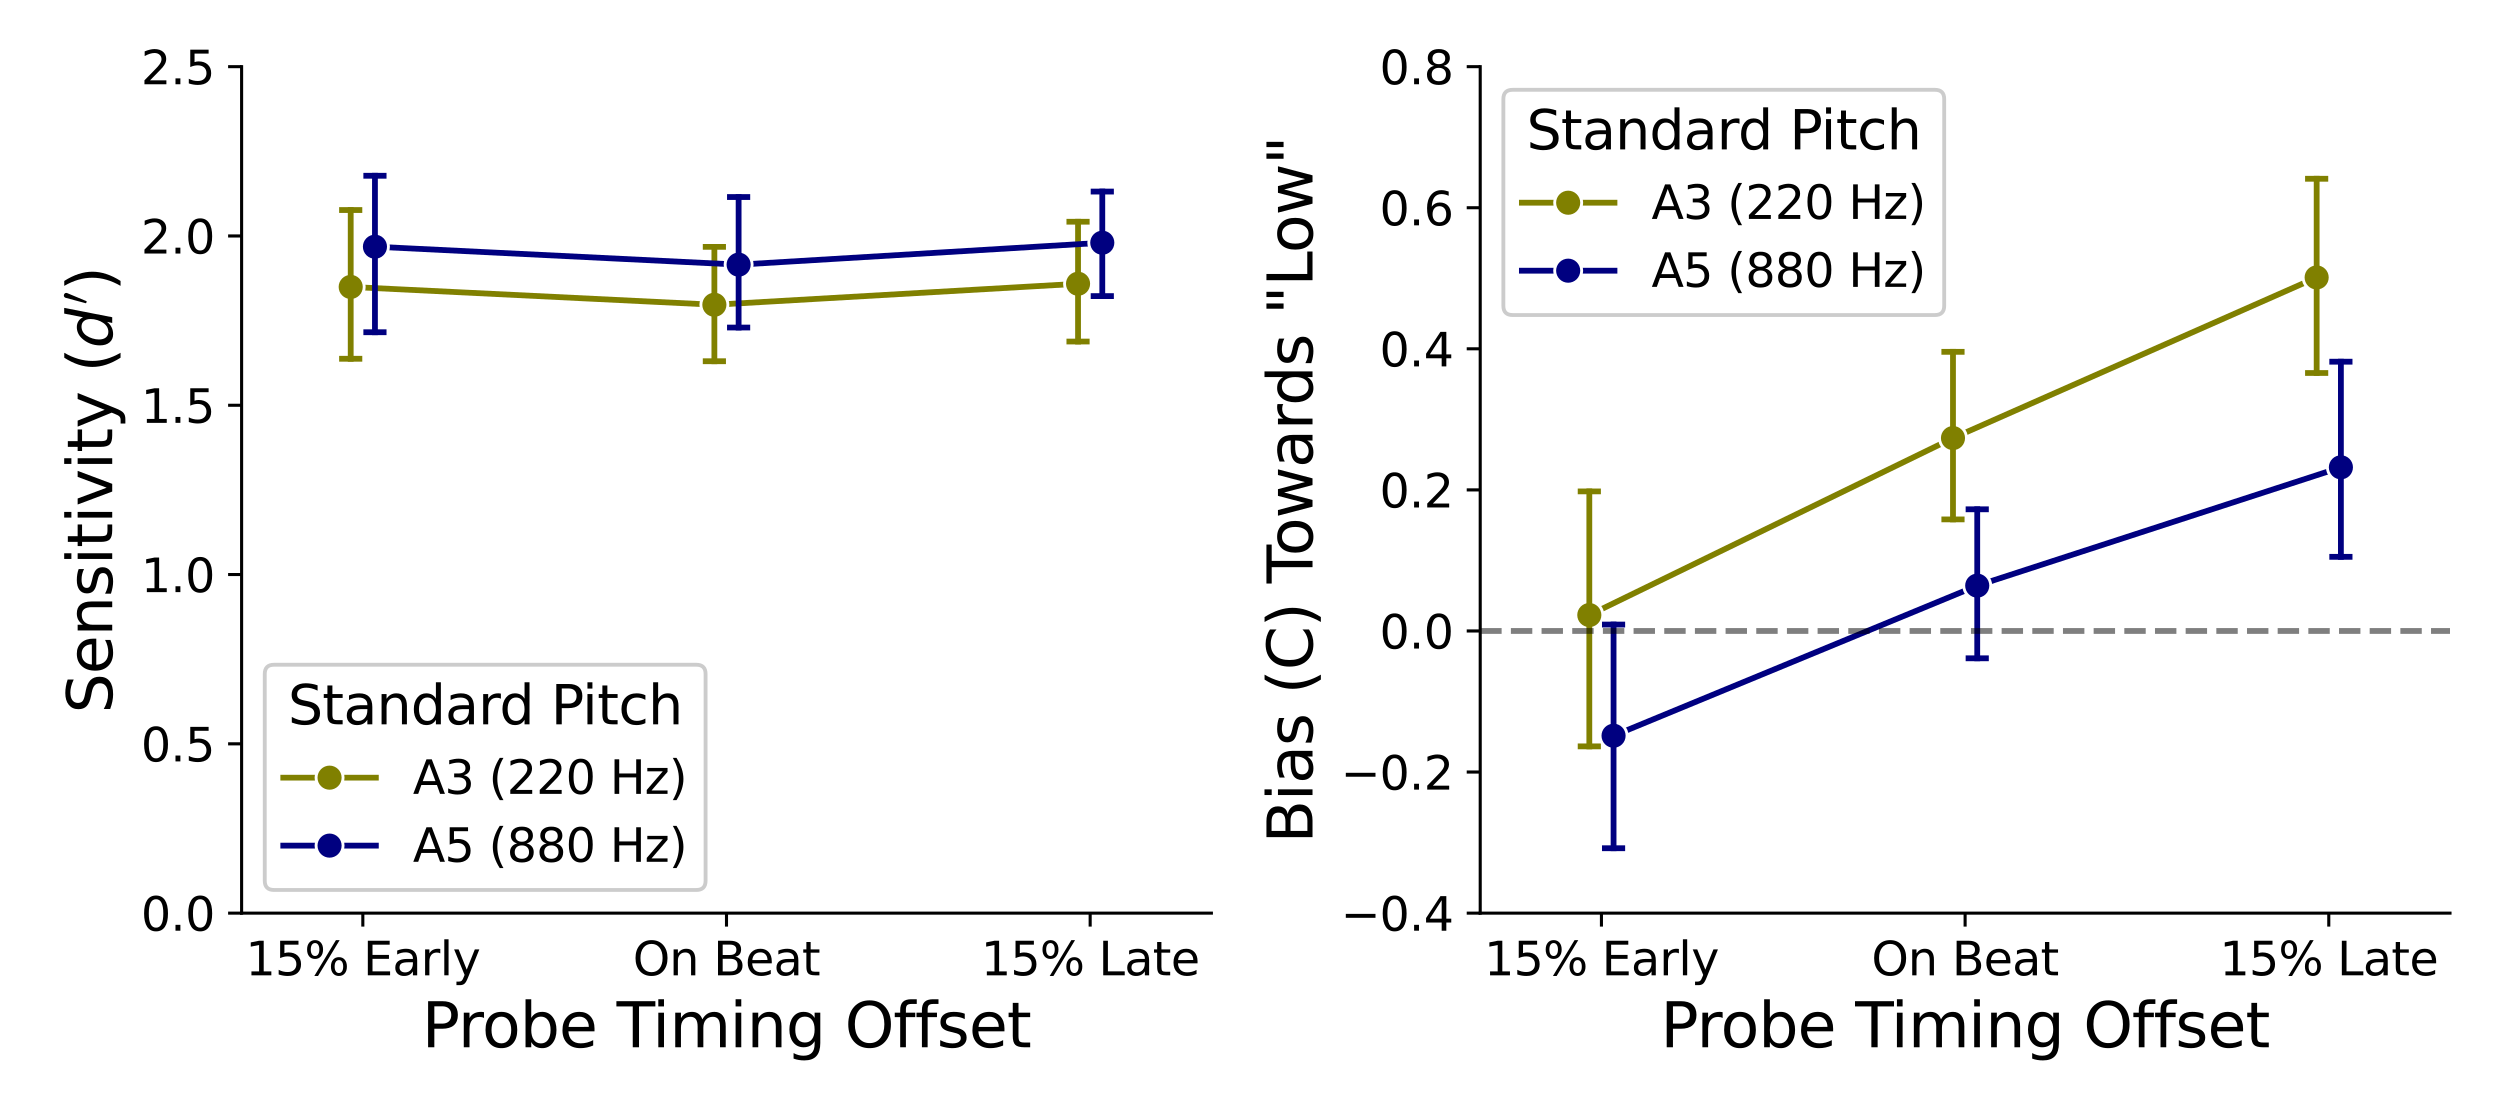 <?xml version="1.0" encoding="utf-8" standalone="no"?>
<!DOCTYPE svg PUBLIC "-//W3C//DTD SVG 1.1//EN"
  "http://www.w3.org/Graphics/SVG/1.1/DTD/svg11.dtd">
<svg xmlns:xlink="http://www.w3.org/1999/xlink" width="648pt" height="288pt" viewBox="0 0 648 288" xmlns="http://www.w3.org/2000/svg" version="1.1">
 <defs>
  <style type="text/css">*{stroke-linejoin: round; stroke-linecap: butt}</style>
 </defs>
 <g id="figure_1">
  <g id="patch_1">
   <path d="M 0 288 
L 648 288 
L 648 0 
L 0 0 
z
" style="fill: #ffffff"/>
  </g>
  <g id="axes_1">
   <g id="patch_2">
    <path d="M 62.624 236.68 
L 313.992 236.68 
L 313.992 17.28 
L 62.624 17.28 
z
" style="fill: #ffffff"/>
   </g>
   <g id="matplotlib.axis_1">
    <g id="xtick_1">
     <g id="line2d_1">
      <defs>
       <path id="m4ae106c120" d="M 0 0 
L 0 3.5 
" style="stroke: #000000; stroke-width: 0.8"/>
      </defs>
      <g>
       <use xlink:href="#m4ae106c120" x="94.045" y="236.68" style="stroke: #000000; stroke-width: 0.8"/>
      </g>
     </g>
     <g id="text_1">
      <!-- 15% Early -->
      <g transform="translate(63.649 252.798) scale(0.12 -0.12)">
       <defs>
        <path id="DejaVuSans-31" d="M 794 531 
L 1825 531 
L 1825 4091 
L 703 3866 
L 703 4441 
L 1819 4666 
L 2450 4666 
L 2450 531 
L 3481 531 
L 3481 0 
L 794 0 
L 794 531 
z
" transform="scale(0.016)"/>
        <path id="DejaVuSans-35" d="M 691 4666 
L 3169 4666 
L 3169 4134 
L 1269 4134 
L 1269 2991 
Q 1406 3038 1543 3061 
Q 1681 3084 1819 3084 
Q 2600 3084 3056 2656 
Q 3513 2228 3513 1497 
Q 3513 744 3044 326 
Q 2575 -91 1722 -91 
Q 1428 -91 1123 -41 
Q 819 9 494 109 
L 494 744 
Q 775 591 1075 516 
Q 1375 441 1709 441 
Q 2250 441 2565 725 
Q 2881 1009 2881 1497 
Q 2881 1984 2565 2268 
Q 2250 2553 1709 2553 
Q 1456 2553 1204 2497 
Q 953 2441 691 2322 
L 691 4666 
z
" transform="scale(0.016)"/>
        <path id="DejaVuSans-25" d="M 4653 2053 
Q 4381 2053 4226 1822 
Q 4072 1591 4072 1178 
Q 4072 772 4226 539 
Q 4381 306 4653 306 
Q 4919 306 5073 539 
Q 5228 772 5228 1178 
Q 5228 1588 5073 1820 
Q 4919 2053 4653 2053 
z
M 4653 2450 
Q 5147 2450 5437 2106 
Q 5728 1763 5728 1178 
Q 5728 594 5436 251 
Q 5144 -91 4653 -91 
Q 4153 -91 3862 251 
Q 3572 594 3572 1178 
Q 3572 1766 3864 2108 
Q 4156 2450 4653 2450 
z
M 1428 4353 
Q 1159 4353 1004 4120 
Q 850 3888 850 3481 
Q 850 3069 1003 2837 
Q 1156 2606 1428 2606 
Q 1700 2606 1854 2837 
Q 2009 3069 2009 3481 
Q 2009 3884 1853 4118 
Q 1697 4353 1428 4353 
z
M 4250 4750 
L 4750 4750 
L 1831 -91 
L 1331 -91 
L 4250 4750 
z
M 1428 4750 
Q 1922 4750 2215 4408 
Q 2509 4066 2509 3481 
Q 2509 2891 2217 2550 
Q 1925 2209 1428 2209 
Q 931 2209 642 2551 
Q 353 2894 353 3481 
Q 353 4063 643 4406 
Q 934 4750 1428 4750 
z
" transform="scale(0.016)"/>
        <path id="DejaVuSans-20" transform="scale(0.016)"/>
        <path id="DejaVuSans-45" d="M 628 4666 
L 3578 4666 
L 3578 4134 
L 1259 4134 
L 1259 2753 
L 3481 2753 
L 3481 2222 
L 1259 2222 
L 1259 531 
L 3634 531 
L 3634 0 
L 628 0 
L 628 4666 
z
" transform="scale(0.016)"/>
        <path id="DejaVuSans-61" d="M 2194 1759 
Q 1497 1759 1228 1600 
Q 959 1441 959 1056 
Q 959 750 1161 570 
Q 1363 391 1709 391 
Q 2188 391 2477 730 
Q 2766 1069 2766 1631 
L 2766 1759 
L 2194 1759 
z
M 3341 1997 
L 3341 0 
L 2766 0 
L 2766 531 
Q 2569 213 2275 61 
Q 1981 -91 1556 -91 
Q 1019 -91 701 211 
Q 384 513 384 1019 
Q 384 1609 779 1909 
Q 1175 2209 1959 2209 
L 2766 2209 
L 2766 2266 
Q 2766 2663 2505 2880 
Q 2244 3097 1772 3097 
Q 1472 3097 1187 3025 
Q 903 2953 641 2809 
L 641 3341 
Q 956 3463 1253 3523 
Q 1550 3584 1831 3584 
Q 2591 3584 2966 3190 
Q 3341 2797 3341 1997 
z
" transform="scale(0.016)"/>
        <path id="DejaVuSans-72" d="M 2631 2963 
Q 2534 3019 2420 3045 
Q 2306 3072 2169 3072 
Q 1681 3072 1420 2755 
Q 1159 2438 1159 1844 
L 1159 0 
L 581 0 
L 581 3500 
L 1159 3500 
L 1159 2956 
Q 1341 3275 1631 3429 
Q 1922 3584 2338 3584 
Q 2397 3584 2469 3576 
Q 2541 3569 2628 3553 
L 2631 2963 
z
" transform="scale(0.016)"/>
        <path id="DejaVuSans-6c" d="M 603 4863 
L 1178 4863 
L 1178 0 
L 603 0 
L 603 4863 
z
" transform="scale(0.016)"/>
        <path id="DejaVuSans-79" d="M 2059 -325 
Q 1816 -950 1584 -1140 
Q 1353 -1331 966 -1331 
L 506 -1331 
L 506 -850 
L 844 -850 
Q 1081 -850 1212 -737 
Q 1344 -625 1503 -206 
L 1606 56 
L 191 3500 
L 800 3500 
L 1894 763 
L 2988 3500 
L 3597 3500 
L 2059 -325 
z
" transform="scale(0.016)"/>
       </defs>
       <use xlink:href="#DejaVuSans-31"/>
       <use xlink:href="#DejaVuSans-35" x="63.623"/>
       <use xlink:href="#DejaVuSans-25" x="127.246"/>
       <use xlink:href="#DejaVuSans-20" x="222.266"/>
       <use xlink:href="#DejaVuSans-45" x="254.053"/>
       <use xlink:href="#DejaVuSans-61" x="317.236"/>
       <use xlink:href="#DejaVuSans-72" x="378.516"/>
       <use xlink:href="#DejaVuSans-6c" x="419.629"/>
       <use xlink:href="#DejaVuSans-79" x="447.412"/>
      </g>
     </g>
    </g>
    <g id="xtick_2">
     <g id="line2d_2">
      <g>
       <use xlink:href="#m4ae106c120" x="188.308" y="236.68" style="stroke: #000000; stroke-width: 0.8"/>
      </g>
     </g>
     <g id="text_2">
      <!-- On Beat -->
      <g transform="translate(164.038 252.798) scale(0.12 -0.12)">
       <defs>
        <path id="DejaVuSans-4f" d="M 2522 4238 
Q 1834 4238 1429 3725 
Q 1025 3213 1025 2328 
Q 1025 1447 1429 934 
Q 1834 422 2522 422 
Q 3209 422 3611 934 
Q 4013 1447 4013 2328 
Q 4013 3213 3611 3725 
Q 3209 4238 2522 4238 
z
M 2522 4750 
Q 3503 4750 4090 4092 
Q 4678 3434 4678 2328 
Q 4678 1225 4090 567 
Q 3503 -91 2522 -91 
Q 1538 -91 948 565 
Q 359 1222 359 2328 
Q 359 3434 948 4092 
Q 1538 4750 2522 4750 
z
" transform="scale(0.016)"/>
        <path id="DejaVuSans-6e" d="M 3513 2113 
L 3513 0 
L 2938 0 
L 2938 2094 
Q 2938 2591 2744 2837 
Q 2550 3084 2163 3084 
Q 1697 3084 1428 2787 
Q 1159 2491 1159 1978 
L 1159 0 
L 581 0 
L 581 3500 
L 1159 3500 
L 1159 2956 
Q 1366 3272 1645 3428 
Q 1925 3584 2291 3584 
Q 2894 3584 3203 3211 
Q 3513 2838 3513 2113 
z
" transform="scale(0.016)"/>
        <path id="DejaVuSans-42" d="M 1259 2228 
L 1259 519 
L 2272 519 
Q 2781 519 3026 730 
Q 3272 941 3272 1375 
Q 3272 1813 3026 2020 
Q 2781 2228 2272 2228 
L 1259 2228 
z
M 1259 4147 
L 1259 2741 
L 2194 2741 
Q 2656 2741 2882 2914 
Q 3109 3088 3109 3444 
Q 3109 3797 2882 3972 
Q 2656 4147 2194 4147 
L 1259 4147 
z
M 628 4666 
L 2241 4666 
Q 2963 4666 3353 4366 
Q 3744 4066 3744 3513 
Q 3744 3084 3544 2831 
Q 3344 2578 2956 2516 
Q 3422 2416 3680 2098 
Q 3938 1781 3938 1306 
Q 3938 681 3513 340 
Q 3088 0 2303 0 
L 628 0 
L 628 4666 
z
" transform="scale(0.016)"/>
        <path id="DejaVuSans-65" d="M 3597 1894 
L 3597 1613 
L 953 1613 
Q 991 1019 1311 708 
Q 1631 397 2203 397 
Q 2534 397 2845 478 
Q 3156 559 3463 722 
L 3463 178 
Q 3153 47 2828 -22 
Q 2503 -91 2169 -91 
Q 1331 -91 842 396 
Q 353 884 353 1716 
Q 353 2575 817 3079 
Q 1281 3584 2069 3584 
Q 2775 3584 3186 3129 
Q 3597 2675 3597 1894 
z
M 3022 2063 
Q 3016 2534 2758 2815 
Q 2500 3097 2075 3097 
Q 1594 3097 1305 2825 
Q 1016 2553 972 2059 
L 3022 2063 
z
" transform="scale(0.016)"/>
        <path id="DejaVuSans-74" d="M 1172 4494 
L 1172 3500 
L 2356 3500 
L 2356 3053 
L 1172 3053 
L 1172 1153 
Q 1172 725 1289 603 
Q 1406 481 1766 481 
L 2356 481 
L 2356 0 
L 1766 0 
Q 1100 0 847 248 
Q 594 497 594 1153 
L 594 3053 
L 172 3053 
L 172 3500 
L 594 3500 
L 594 4494 
L 1172 4494 
z
" transform="scale(0.016)"/>
       </defs>
       <use xlink:href="#DejaVuSans-4f"/>
       <use xlink:href="#DejaVuSans-6e" x="78.711"/>
       <use xlink:href="#DejaVuSans-20" x="142.09"/>
       <use xlink:href="#DejaVuSans-42" x="173.877"/>
       <use xlink:href="#DejaVuSans-65" x="242.48"/>
       <use xlink:href="#DejaVuSans-61" x="304.004"/>
       <use xlink:href="#DejaVuSans-74" x="365.283"/>
      </g>
     </g>
    </g>
    <g id="xtick_3">
     <g id="line2d_3">
      <g>
       <use xlink:href="#m4ae106c120" x="282.571" y="236.68" style="stroke: #000000; stroke-width: 0.8"/>
      </g>
     </g>
     <g id="text_3">
      <!-- 15% Late -->
      <g transform="translate(254.264 252.798) scale(0.12 -0.12)">
       <defs>
        <path id="DejaVuSans-4c" d="M 628 4666 
L 1259 4666 
L 1259 531 
L 3531 531 
L 3531 0 
L 628 0 
L 628 4666 
z
" transform="scale(0.016)"/>
       </defs>
       <use xlink:href="#DejaVuSans-31"/>
       <use xlink:href="#DejaVuSans-35" x="63.623"/>
       <use xlink:href="#DejaVuSans-25" x="127.246"/>
       <use xlink:href="#DejaVuSans-20" x="222.266"/>
       <use xlink:href="#DejaVuSans-4c" x="254.053"/>
       <use xlink:href="#DejaVuSans-61" x="309.766"/>
       <use xlink:href="#DejaVuSans-74" x="371.045"/>
       <use xlink:href="#DejaVuSans-65" x="410.254"/>
      </g>
     </g>
    </g>
    <g id="text_4">
     <!-- Probe Timing Offset -->
     <g transform="translate(109.356 271.451) scale(0.16 -0.16)">
      <defs>
       <path id="DejaVuSans-50" d="M 1259 4147 
L 1259 2394 
L 2053 2394 
Q 2494 2394 2734 2622 
Q 2975 2850 2975 3272 
Q 2975 3691 2734 3919 
Q 2494 4147 2053 4147 
L 1259 4147 
z
M 628 4666 
L 2053 4666 
Q 2838 4666 3239 4311 
Q 3641 3956 3641 3272 
Q 3641 2581 3239 2228 
Q 2838 1875 2053 1875 
L 1259 1875 
L 1259 0 
L 628 0 
L 628 4666 
z
" transform="scale(0.016)"/>
       <path id="DejaVuSans-6f" d="M 1959 3097 
Q 1497 3097 1228 2736 
Q 959 2375 959 1747 
Q 959 1119 1226 758 
Q 1494 397 1959 397 
Q 2419 397 2687 759 
Q 2956 1122 2956 1747 
Q 2956 2369 2687 2733 
Q 2419 3097 1959 3097 
z
M 1959 3584 
Q 2709 3584 3137 3096 
Q 3566 2609 3566 1747 
Q 3566 888 3137 398 
Q 2709 -91 1959 -91 
Q 1206 -91 779 398 
Q 353 888 353 1747 
Q 353 2609 779 3096 
Q 1206 3584 1959 3584 
z
" transform="scale(0.016)"/>
       <path id="DejaVuSans-62" d="M 3116 1747 
Q 3116 2381 2855 2742 
Q 2594 3103 2138 3103 
Q 1681 3103 1420 2742 
Q 1159 2381 1159 1747 
Q 1159 1113 1420 752 
Q 1681 391 2138 391 
Q 2594 391 2855 752 
Q 3116 1113 3116 1747 
z
M 1159 2969 
Q 1341 3281 1617 3432 
Q 1894 3584 2278 3584 
Q 2916 3584 3314 3078 
Q 3713 2572 3713 1747 
Q 3713 922 3314 415 
Q 2916 -91 2278 -91 
Q 1894 -91 1617 61 
Q 1341 213 1159 525 
L 1159 0 
L 581 0 
L 581 4863 
L 1159 4863 
L 1159 2969 
z
" transform="scale(0.016)"/>
       <path id="DejaVuSans-54" d="M -19 4666 
L 3928 4666 
L 3928 4134 
L 2272 4134 
L 2272 0 
L 1638 0 
L 1638 4134 
L -19 4134 
L -19 4666 
z
" transform="scale(0.016)"/>
       <path id="DejaVuSans-69" d="M 603 3500 
L 1178 3500 
L 1178 0 
L 603 0 
L 603 3500 
z
M 603 4863 
L 1178 4863 
L 1178 4134 
L 603 4134 
L 603 4863 
z
" transform="scale(0.016)"/>
       <path id="DejaVuSans-6d" d="M 3328 2828 
Q 3544 3216 3844 3400 
Q 4144 3584 4550 3584 
Q 5097 3584 5394 3201 
Q 5691 2819 5691 2113 
L 5691 0 
L 5113 0 
L 5113 2094 
Q 5113 2597 4934 2840 
Q 4756 3084 4391 3084 
Q 3944 3084 3684 2787 
Q 3425 2491 3425 1978 
L 3425 0 
L 2847 0 
L 2847 2094 
Q 2847 2600 2669 2842 
Q 2491 3084 2119 3084 
Q 1678 3084 1418 2786 
Q 1159 2488 1159 1978 
L 1159 0 
L 581 0 
L 581 3500 
L 1159 3500 
L 1159 2956 
Q 1356 3278 1631 3431 
Q 1906 3584 2284 3584 
Q 2666 3584 2933 3390 
Q 3200 3197 3328 2828 
z
" transform="scale(0.016)"/>
       <path id="DejaVuSans-67" d="M 2906 1791 
Q 2906 2416 2648 2759 
Q 2391 3103 1925 3103 
Q 1463 3103 1205 2759 
Q 947 2416 947 1791 
Q 947 1169 1205 825 
Q 1463 481 1925 481 
Q 2391 481 2648 825 
Q 2906 1169 2906 1791 
z
M 3481 434 
Q 3481 -459 3084 -895 
Q 2688 -1331 1869 -1331 
Q 1566 -1331 1297 -1286 
Q 1028 -1241 775 -1147 
L 775 -588 
Q 1028 -725 1275 -790 
Q 1522 -856 1778 -856 
Q 2344 -856 2625 -561 
Q 2906 -266 2906 331 
L 2906 616 
Q 2728 306 2450 153 
Q 2172 0 1784 0 
Q 1141 0 747 490 
Q 353 981 353 1791 
Q 353 2603 747 3093 
Q 1141 3584 1784 3584 
Q 2172 3584 2450 3431 
Q 2728 3278 2906 2969 
L 2906 3500 
L 3481 3500 
L 3481 434 
z
" transform="scale(0.016)"/>
       <path id="DejaVuSans-66" d="M 2375 4863 
L 2375 4384 
L 1825 4384 
Q 1516 4384 1395 4259 
Q 1275 4134 1275 3809 
L 1275 3500 
L 2222 3500 
L 2222 3053 
L 1275 3053 
L 1275 0 
L 697 0 
L 697 3053 
L 147 3053 
L 147 3500 
L 697 3500 
L 697 3744 
Q 697 4328 969 4595 
Q 1241 4863 1831 4863 
L 2375 4863 
z
" transform="scale(0.016)"/>
       <path id="DejaVuSans-73" d="M 2834 3397 
L 2834 2853 
Q 2591 2978 2328 3040 
Q 2066 3103 1784 3103 
Q 1356 3103 1142 2972 
Q 928 2841 928 2578 
Q 928 2378 1081 2264 
Q 1234 2150 1697 2047 
L 1894 2003 
Q 2506 1872 2764 1633 
Q 3022 1394 3022 966 
Q 3022 478 2636 193 
Q 2250 -91 1575 -91 
Q 1294 -91 989 -36 
Q 684 19 347 128 
L 347 722 
Q 666 556 975 473 
Q 1284 391 1588 391 
Q 1994 391 2212 530 
Q 2431 669 2431 922 
Q 2431 1156 2273 1281 
Q 2116 1406 1581 1522 
L 1381 1569 
Q 847 1681 609 1914 
Q 372 2147 372 2553 
Q 372 3047 722 3315 
Q 1072 3584 1716 3584 
Q 2034 3584 2315 3537 
Q 2597 3491 2834 3397 
z
" transform="scale(0.016)"/>
      </defs>
      <use xlink:href="#DejaVuSans-50"/>
      <use xlink:href="#DejaVuSans-72" x="58.553"/>
      <use xlink:href="#DejaVuSans-6f" x="97.416"/>
      <use xlink:href="#DejaVuSans-62" x="158.598"/>
      <use xlink:href="#DejaVuSans-65" x="222.074"/>
      <use xlink:href="#DejaVuSans-20" x="283.598"/>
      <use xlink:href="#DejaVuSans-54" x="315.385"/>
      <use xlink:href="#DejaVuSans-69" x="373.344"/>
      <use xlink:href="#DejaVuSans-6d" x="401.127"/>
      <use xlink:href="#DejaVuSans-69" x="498.539"/>
      <use xlink:href="#DejaVuSans-6e" x="526.322"/>
      <use xlink:href="#DejaVuSans-67" x="589.701"/>
      <use xlink:href="#DejaVuSans-20" x="653.178"/>
      <use xlink:href="#DejaVuSans-4f" x="684.965"/>
      <use xlink:href="#DejaVuSans-66" x="763.676"/>
      <use xlink:href="#DejaVuSans-66" x="798.881"/>
      <use xlink:href="#DejaVuSans-73" x="834.086"/>
      <use xlink:href="#DejaVuSans-65" x="886.186"/>
      <use xlink:href="#DejaVuSans-74" x="947.709"/>
     </g>
    </g>
   </g>
   <g id="matplotlib.axis_2">
    <g id="ytick_1">
     <g id="line2d_4">
      <defs>
       <path id="mf85c5d11b1" d="M 0 0 
L -3.5 0 
" style="stroke: #000000; stroke-width: 0.8"/>
      </defs>
      <g>
       <use xlink:href="#mf85c5d11b1" x="62.624" y="236.68" style="stroke: #000000; stroke-width: 0.8"/>
      </g>
     </g>
     <g id="text_5">
      <!-- 0.0 -->
      <g transform="translate(36.54 241.239) scale(0.12 -0.12)">
       <defs>
        <path id="DejaVuSans-30" d="M 2034 4250 
Q 1547 4250 1301 3770 
Q 1056 3291 1056 2328 
Q 1056 1369 1301 889 
Q 1547 409 2034 409 
Q 2525 409 2770 889 
Q 3016 1369 3016 2328 
Q 3016 3291 2770 3770 
Q 2525 4250 2034 4250 
z
M 2034 4750 
Q 2819 4750 3233 4129 
Q 3647 3509 3647 2328 
Q 3647 1150 3233 529 
Q 2819 -91 2034 -91 
Q 1250 -91 836 529 
Q 422 1150 422 2328 
Q 422 3509 836 4129 
Q 1250 4750 2034 4750 
z
" transform="scale(0.016)"/>
        <path id="DejaVuSans-2e" d="M 684 794 
L 1344 794 
L 1344 0 
L 684 0 
L 684 794 
z
" transform="scale(0.016)"/>
       </defs>
       <use xlink:href="#DejaVuSans-30"/>
       <use xlink:href="#DejaVuSans-2e" x="63.623"/>
       <use xlink:href="#DejaVuSans-30" x="95.41"/>
      </g>
     </g>
    </g>
    <g id="ytick_2">
     <g id="line2d_5">
      <g>
       <use xlink:href="#mf85c5d11b1" x="62.624" y="192.8" style="stroke: #000000; stroke-width: 0.8"/>
      </g>
     </g>
     <g id="text_6">
      <!-- 0.5 -->
      <g transform="translate(36.54 197.359) scale(0.12 -0.12)">
       <use xlink:href="#DejaVuSans-30"/>
       <use xlink:href="#DejaVuSans-2e" x="63.623"/>
       <use xlink:href="#DejaVuSans-35" x="95.41"/>
      </g>
     </g>
    </g>
    <g id="ytick_3">
     <g id="line2d_6">
      <g>
       <use xlink:href="#mf85c5d11b1" x="62.624" y="148.92" style="stroke: #000000; stroke-width: 0.8"/>
      </g>
     </g>
     <g id="text_7">
      <!-- 1.0 -->
      <g transform="translate(36.54 153.479) scale(0.12 -0.12)">
       <use xlink:href="#DejaVuSans-31"/>
       <use xlink:href="#DejaVuSans-2e" x="63.623"/>
       <use xlink:href="#DejaVuSans-30" x="95.41"/>
      </g>
     </g>
    </g>
    <g id="ytick_4">
     <g id="line2d_7">
      <g>
       <use xlink:href="#mf85c5d11b1" x="62.624" y="105.04" style="stroke: #000000; stroke-width: 0.8"/>
      </g>
     </g>
     <g id="text_8">
      <!-- 1.5 -->
      <g transform="translate(36.54 109.599) scale(0.12 -0.12)">
       <use xlink:href="#DejaVuSans-31"/>
       <use xlink:href="#DejaVuSans-2e" x="63.623"/>
       <use xlink:href="#DejaVuSans-35" x="95.41"/>
      </g>
     </g>
    </g>
    <g id="ytick_5">
     <g id="line2d_8">
      <g>
       <use xlink:href="#mf85c5d11b1" x="62.624" y="61.16" style="stroke: #000000; stroke-width: 0.8"/>
      </g>
     </g>
     <g id="text_9">
      <!-- 2.0 -->
      <g transform="translate(36.54 65.719) scale(0.12 -0.12)">
       <defs>
        <path id="DejaVuSans-32" d="M 1228 531 
L 3431 531 
L 3431 0 
L 469 0 
L 469 531 
Q 828 903 1448 1529 
Q 2069 2156 2228 2338 
Q 2531 2678 2651 2914 
Q 2772 3150 2772 3378 
Q 2772 3750 2511 3984 
Q 2250 4219 1831 4219 
Q 1534 4219 1204 4116 
Q 875 4013 500 3803 
L 500 4441 
Q 881 4594 1212 4672 
Q 1544 4750 1819 4750 
Q 2544 4750 2975 4387 
Q 3406 4025 3406 3419 
Q 3406 3131 3298 2873 
Q 3191 2616 2906 2266 
Q 2828 2175 2409 1742 
Q 1991 1309 1228 531 
z
" transform="scale(0.016)"/>
       </defs>
       <use xlink:href="#DejaVuSans-32"/>
       <use xlink:href="#DejaVuSans-2e" x="63.623"/>
       <use xlink:href="#DejaVuSans-30" x="95.41"/>
      </g>
     </g>
    </g>
    <g id="ytick_6">
     <g id="line2d_9">
      <g>
       <use xlink:href="#mf85c5d11b1" x="62.624" y="17.28" style="stroke: #000000; stroke-width: 0.8"/>
      </g>
     </g>
     <g id="text_10">
      <!-- 2.5 -->
      <g transform="translate(36.54 21.839) scale(0.12 -0.12)">
       <use xlink:href="#DejaVuSans-32"/>
       <use xlink:href="#DejaVuSans-2e" x="63.623"/>
       <use xlink:href="#DejaVuSans-35" x="95.41"/>
      </g>
     </g>
    </g>
    <g id="text_11">
     <!-- Sensitivity ($d^\prime$) -->
     <g transform="translate(29.18 184.9) rotate(-90) scale(0.16 -0.16)">
      <defs>
       <path id="DejaVuSans-53" d="M 3425 4513 
L 3425 3897 
Q 3066 4069 2747 4153 
Q 2428 4238 2131 4238 
Q 1616 4238 1336 4038 
Q 1056 3838 1056 3469 
Q 1056 3159 1242 3001 
Q 1428 2844 1947 2747 
L 2328 2669 
Q 3034 2534 3370 2195 
Q 3706 1856 3706 1288 
Q 3706 609 3251 259 
Q 2797 -91 1919 -91 
Q 1588 -91 1214 -16 
Q 841 59 441 206 
L 441 856 
Q 825 641 1194 531 
Q 1563 422 1919 422 
Q 2459 422 2753 634 
Q 3047 847 3047 1241 
Q 3047 1584 2836 1778 
Q 2625 1972 2144 2069 
L 1759 2144 
Q 1053 2284 737 2584 
Q 422 2884 422 3419 
Q 422 4038 858 4394 
Q 1294 4750 2059 4750 
Q 2388 4750 2728 4690 
Q 3069 4631 3425 4513 
z
" transform="scale(0.016)"/>
       <path id="DejaVuSans-76" d="M 191 3500 
L 800 3500 
L 1894 563 
L 2988 3500 
L 3597 3500 
L 2284 0 
L 1503 0 
L 191 3500 
z
" transform="scale(0.016)"/>
       <path id="DejaVuSans-28" d="M 1984 4856 
Q 1566 4138 1362 3434 
Q 1159 2731 1159 2009 
Q 1159 1288 1364 580 
Q 1569 -128 1984 -844 
L 1484 -844 
Q 1016 -109 783 600 
Q 550 1309 550 2009 
Q 550 2706 781 3412 
Q 1013 4119 1484 4856 
L 1984 4856 
z
" transform="scale(0.016)"/>
       <path id="DejaVuSans-Oblique-64" d="M 2675 525 
Q 2444 222 2128 65 
Q 1813 -91 1428 -91 
Q 903 -91 598 267 
Q 294 625 294 1247 
Q 294 1766 478 2236 
Q 663 2706 1013 3078 
Q 1244 3325 1534 3454 
Q 1825 3584 2144 3584 
Q 2481 3584 2739 3421 
Q 2997 3259 3138 2956 
L 3513 4863 
L 4091 4863 
L 3144 0 
L 2566 0 
L 2675 525 
z
M 891 1350 
Q 891 897 1095 644 
Q 1300 391 1663 391 
Q 1931 391 2161 520 
Q 2391 650 2566 903 
Q 2750 1166 2856 1509 
Q 2963 1853 2963 2188 
Q 2963 2622 2758 2865 
Q 2553 3109 2194 3109 
Q 1922 3109 1687 2981 
Q 1453 2853 1288 2613 
Q 1106 2353 998 2009 
Q 891 1666 891 1350 
z
" transform="scale(0.016)"/>
       <path id="Cmsy10-30" d="M 225 347 
Q 184 359 184 409 
L 966 3316 
Q 1003 3434 1093 3506 
Q 1184 3578 1300 3578 
Q 1450 3578 1564 3479 
Q 1678 3381 1678 3231 
Q 1678 3166 1644 3084 
L 488 319 
Q 466 275 428 275 
Q 394 275 320 306 
Q 247 338 225 347 
z
" transform="scale(0.016)"/>
       <path id="DejaVuSans-29" d="M 513 4856 
L 1013 4856 
Q 1481 4119 1714 3412 
Q 1947 2706 1947 2009 
Q 1947 1309 1714 600 
Q 1481 -109 1013 -844 
L 513 -844 
Q 928 -128 1133 580 
Q 1338 1288 1338 2009 
Q 1338 2731 1133 3434 
Q 928 4138 513 4856 
z
" transform="scale(0.016)"/>
      </defs>
      <use xlink:href="#DejaVuSans-53" transform="translate(0 0.584)"/>
      <use xlink:href="#DejaVuSans-65" transform="translate(63.477 0.584)"/>
      <use xlink:href="#DejaVuSans-6e" transform="translate(125 0.584)"/>
      <use xlink:href="#DejaVuSans-73" transform="translate(188.379 0.584)"/>
      <use xlink:href="#DejaVuSans-69" transform="translate(240.479 0.584)"/>
      <use xlink:href="#DejaVuSans-74" transform="translate(268.262 0.584)"/>
      <use xlink:href="#DejaVuSans-69" transform="translate(307.471 0.584)"/>
      <use xlink:href="#DejaVuSans-76" transform="translate(335.254 0.584)"/>
      <use xlink:href="#DejaVuSans-69" transform="translate(394.434 0.584)"/>
      <use xlink:href="#DejaVuSans-74" transform="translate(422.217 0.584)"/>
      <use xlink:href="#DejaVuSans-79" transform="translate(461.426 0.584)"/>
      <use xlink:href="#DejaVuSans-20" transform="translate(520.605 0.584)"/>
      <use xlink:href="#DejaVuSans-28" transform="translate(552.393 0.584)"/>
      <use xlink:href="#DejaVuSans-Oblique-64" transform="translate(591.406 0.584)"/>
      <use xlink:href="#Cmsy10-30" transform="translate(662.331 38.866) scale(0.7)"/>
      <use xlink:href="#DejaVuSans-29" transform="translate(684.308 0.584)"/>
     </g>
    </g>
   </g>
   <g id="line2d_10">
    <path d="M 90.903 74.373 
L 185.166 78.993 
L 279.429 73.547 
" clip-path="url(#paf6982b9ab)" style="fill: none; stroke: #808000; stroke-width: 1.5; stroke-linecap: square"/>
    <defs>
     <path id="m87ffc70cdd" d="M 0 3.5 
C 0.928 3.5 1.819 3.131 2.475 2.475 
C 3.131 1.819 3.5 0.928 3.5 0 
C 3.5 -0.928 3.131 -1.819 2.475 -2.475 
C 1.819 -3.131 0.928 -3.5 0 -3.5 
C -0.928 -3.5 -1.819 -3.131 -2.475 -2.475 
C -3.131 -1.819 -3.5 -0.928 -3.5 0 
C -3.5 0.928 -3.131 1.819 -2.475 2.475 
C -1.819 3.131 -0.928 3.5 0 3.5 
z
" style="stroke: #ffffff; stroke-width: 0.75"/>
    </defs>
    <g clip-path="url(#paf6982b9ab)">
     <use xlink:href="#m87ffc70cdd" x="90.903" y="74.373" style="fill: #808000; stroke: #ffffff; stroke-width: 0.75"/>
     <use xlink:href="#m87ffc70cdd" x="185.166" y="78.993" style="fill: #808000; stroke: #ffffff; stroke-width: 0.75"/>
     <use xlink:href="#m87ffc70cdd" x="279.429" y="73.547" style="fill: #808000; stroke: #ffffff; stroke-width: 0.75"/>
    </g>
   </g>
   <g id="LineCollection_1">
    <path d="M 90.903 92.995 
L 90.903 54.439 
" clip-path="url(#paf6982b9ab)" style="fill: none; stroke: #808000; stroke-width: 1.5; stroke-linecap: square"/>
    <path d="M 185.166 93.637 
L 185.166 63.989 
" clip-path="url(#paf6982b9ab)" style="fill: none; stroke: #808000; stroke-width: 1.5; stroke-linecap: square"/>
    <path d="M 279.429 88.525 
L 279.429 57.474 
" clip-path="url(#paf6982b9ab)" style="fill: none; stroke: #808000; stroke-width: 1.5; stroke-linecap: square"/>
   </g>
   <g id="line2d_11">
    <defs>
     <path id="me32a187ef4" d="M 3 0 
L -3 -0 
" style="stroke: #808000; stroke-width: 1.5"/>
    </defs>
    <g clip-path="url(#paf6982b9ab)">
     <use xlink:href="#me32a187ef4" x="90.903" y="92.995" style="fill: #808000; stroke: #808000; stroke-width: 1.5"/>
     <use xlink:href="#me32a187ef4" x="185.166" y="93.637" style="fill: #808000; stroke: #808000; stroke-width: 1.5"/>
     <use xlink:href="#me32a187ef4" x="279.429" y="88.525" style="fill: #808000; stroke: #808000; stroke-width: 1.5"/>
    </g>
   </g>
   <g id="line2d_12">
    <g clip-path="url(#paf6982b9ab)">
     <use xlink:href="#me32a187ef4" x="90.903" y="54.439" style="fill: #808000; stroke: #808000; stroke-width: 1.5"/>
     <use xlink:href="#me32a187ef4" x="185.166" y="63.989" style="fill: #808000; stroke: #808000; stroke-width: 1.5"/>
     <use xlink:href="#me32a187ef4" x="279.429" y="57.474" style="fill: #808000; stroke: #808000; stroke-width: 1.5"/>
    </g>
   </g>
   <g id="line2d_13">
    <path d="M 97.187 63.943 
L 191.45 68.597 
L 285.713 62.914 
" clip-path="url(#paf6982b9ab)" style="fill: none; stroke: #000080; stroke-width: 1.5; stroke-linecap: square"/>
    <defs>
     <path id="m5f64c23dee" d="M 0 3.5 
C 0.928 3.5 1.819 3.131 2.475 2.475 
C 3.131 1.819 3.5 0.928 3.5 0 
C 3.5 -0.928 3.131 -1.819 2.475 -2.475 
C 1.819 -3.131 0.928 -3.5 0 -3.5 
C -0.928 -3.5 -1.819 -3.131 -2.475 -2.475 
C -3.131 -1.819 -3.5 -0.928 -3.5 0 
C -3.5 0.928 -3.131 1.819 -2.475 2.475 
C -1.819 3.131 -0.928 3.5 0 3.5 
z
" style="stroke: #ffffff; stroke-width: 0.75"/>
    </defs>
    <g clip-path="url(#paf6982b9ab)">
     <use xlink:href="#m5f64c23dee" x="97.187" y="63.943" style="fill: #000080; stroke: #ffffff; stroke-width: 0.75"/>
     <use xlink:href="#m5f64c23dee" x="191.45" y="68.597" style="fill: #000080; stroke: #ffffff; stroke-width: 0.75"/>
     <use xlink:href="#m5f64c23dee" x="285.713" y="62.914" style="fill: #000080; stroke: #ffffff; stroke-width: 0.75"/>
    </g>
   </g>
   <g id="LineCollection_2">
    <path d="M 97.187 86.11 
L 97.187 45.557 
" clip-path="url(#paf6982b9ab)" style="fill: none; stroke: #000080; stroke-width: 1.5; stroke-linecap: square"/>
    <path d="M 191.45 84.896 
L 191.45 51.075 
" clip-path="url(#paf6982b9ab)" style="fill: none; stroke: #000080; stroke-width: 1.5; stroke-linecap: square"/>
    <path d="M 285.713 76.742 
L 285.713 49.655 
" clip-path="url(#paf6982b9ab)" style="fill: none; stroke: #000080; stroke-width: 1.5; stroke-linecap: square"/>
   </g>
   <g id="line2d_14">
    <defs>
     <path id="mb4670eeeef" d="M 3 0 
L -3 -0 
" style="stroke: #000080; stroke-width: 1.5"/>
    </defs>
    <g clip-path="url(#paf6982b9ab)">
     <use xlink:href="#mb4670eeeef" x="97.187" y="86.11" style="fill: #000080; stroke: #000080; stroke-width: 1.5"/>
     <use xlink:href="#mb4670eeeef" x="191.45" y="84.896" style="fill: #000080; stroke: #000080; stroke-width: 1.5"/>
     <use xlink:href="#mb4670eeeef" x="285.713" y="76.742" style="fill: #000080; stroke: #000080; stroke-width: 1.5"/>
    </g>
   </g>
   <g id="line2d_15">
    <g clip-path="url(#paf6982b9ab)">
     <use xlink:href="#mb4670eeeef" x="97.187" y="45.557" style="fill: #000080; stroke: #000080; stroke-width: 1.5"/>
     <use xlink:href="#mb4670eeeef" x="191.45" y="51.075" style="fill: #000080; stroke: #000080; stroke-width: 1.5"/>
     <use xlink:href="#mb4670eeeef" x="285.713" y="49.655" style="fill: #000080; stroke: #000080; stroke-width: 1.5"/>
    </g>
   </g>
   <g id="line2d_16"/>
   <g id="line2d_17"/>
   <g id="line2d_18"/>
   <g id="line2d_19"/>
   <g id="patch_3">
    <path d="M 62.624 236.68 
L 62.624 17.28 
" style="fill: none; stroke: #000000; stroke-width: 0.8; stroke-linejoin: miter; stroke-linecap: square"/>
   </g>
   <g id="patch_4">
    <path d="M 62.624 236.68 
L 313.992 236.68 
" style="fill: none; stroke: #000000; stroke-width: 0.8; stroke-linejoin: miter; stroke-linecap: square"/>
   </g>
   <g id="legend_1">
    <g id="patch_5">
     <path d="M 71.024 230.68 
L 180.487 230.68 
Q 182.887 230.68 182.887 228.28 
L 182.887 174.703 
Q 182.887 172.303 180.487 172.303 
L 71.024 172.303 
Q 68.624 172.303 68.624 174.703 
L 68.624 228.28 
Q 68.624 230.68 71.024 230.68 
z
" style="fill: #ffffff; stroke: #cccccc; stroke-linejoin: miter"/>
    </g>
    <g id="text_12">
     <!-- Standard Pitch -->
     <g transform="translate(74.647 187.741) scale(0.14 -0.14)">
      <defs>
       <path id="DejaVuSans-64" d="M 2906 2969 
L 2906 4863 
L 3481 4863 
L 3481 0 
L 2906 0 
L 2906 525 
Q 2725 213 2448 61 
Q 2172 -91 1784 -91 
Q 1150 -91 751 415 
Q 353 922 353 1747 
Q 353 2572 751 3078 
Q 1150 3584 1784 3584 
Q 2172 3584 2448 3432 
Q 2725 3281 2906 2969 
z
M 947 1747 
Q 947 1113 1208 752 
Q 1469 391 1925 391 
Q 2381 391 2643 752 
Q 2906 1113 2906 1747 
Q 2906 2381 2643 2742 
Q 2381 3103 1925 3103 
Q 1469 3103 1208 2742 
Q 947 2381 947 1747 
z
" transform="scale(0.016)"/>
       <path id="DejaVuSans-63" d="M 3122 3366 
L 3122 2828 
Q 2878 2963 2633 3030 
Q 2388 3097 2138 3097 
Q 1578 3097 1268 2742 
Q 959 2388 959 1747 
Q 959 1106 1268 751 
Q 1578 397 2138 397 
Q 2388 397 2633 464 
Q 2878 531 3122 666 
L 3122 134 
Q 2881 22 2623 -34 
Q 2366 -91 2075 -91 
Q 1284 -91 818 406 
Q 353 903 353 1747 
Q 353 2603 823 3093 
Q 1294 3584 2113 3584 
Q 2378 3584 2631 3529 
Q 2884 3475 3122 3366 
z
" transform="scale(0.016)"/>
       <path id="DejaVuSans-68" d="M 3513 2113 
L 3513 0 
L 2938 0 
L 2938 2094 
Q 2938 2591 2744 2837 
Q 2550 3084 2163 3084 
Q 1697 3084 1428 2787 
Q 1159 2491 1159 1978 
L 1159 0 
L 581 0 
L 581 4863 
L 1159 4863 
L 1159 2956 
Q 1366 3272 1645 3428 
Q 1925 3584 2291 3584 
Q 2894 3584 3203 3211 
Q 3513 2838 3513 2113 
z
" transform="scale(0.016)"/>
      </defs>
      <use xlink:href="#DejaVuSans-53"/>
      <use xlink:href="#DejaVuSans-74" x="63.477"/>
      <use xlink:href="#DejaVuSans-61" x="102.686"/>
      <use xlink:href="#DejaVuSans-6e" x="163.965"/>
      <use xlink:href="#DejaVuSans-64" x="227.344"/>
      <use xlink:href="#DejaVuSans-61" x="290.82"/>
      <use xlink:href="#DejaVuSans-72" x="352.1"/>
      <use xlink:href="#DejaVuSans-64" x="391.463"/>
      <use xlink:href="#DejaVuSans-20" x="454.939"/>
      <use xlink:href="#DejaVuSans-50" x="486.727"/>
      <use xlink:href="#DejaVuSans-69" x="544.779"/>
      <use xlink:href="#DejaVuSans-74" x="572.562"/>
      <use xlink:href="#DejaVuSans-63" x="611.771"/>
      <use xlink:href="#DejaVuSans-68" x="666.752"/>
     </g>
    </g>
    <g id="line2d_20">
     <path d="M 73.424 201.571 
L 85.424 201.571 
L 97.424 201.571 
" style="fill: none; stroke: #808000; stroke-width: 1.5; stroke-linecap: square"/>
     <g>
      <use xlink:href="#m87ffc70cdd" x="85.424" y="201.571" style="fill: #808000; stroke: #ffffff; stroke-width: 0.75"/>
     </g>
    </g>
    <g id="text_13">
     <!-- A3 (220 Hz) -->
     <g transform="translate(107.024 205.771) scale(0.12 -0.12)">
      <defs>
       <path id="DejaVuSans-41" d="M 2188 4044 
L 1331 1722 
L 3047 1722 
L 2188 4044 
z
M 1831 4666 
L 2547 4666 
L 4325 0 
L 3669 0 
L 3244 1197 
L 1141 1197 
L 716 0 
L 50 0 
L 1831 4666 
z
" transform="scale(0.016)"/>
       <path id="DejaVuSans-33" d="M 2597 2516 
Q 3050 2419 3304 2112 
Q 3559 1806 3559 1356 
Q 3559 666 3084 287 
Q 2609 -91 1734 -91 
Q 1441 -91 1130 -33 
Q 819 25 488 141 
L 488 750 
Q 750 597 1062 519 
Q 1375 441 1716 441 
Q 2309 441 2620 675 
Q 2931 909 2931 1356 
Q 2931 1769 2642 2001 
Q 2353 2234 1838 2234 
L 1294 2234 
L 1294 2753 
L 1863 2753 
Q 2328 2753 2575 2939 
Q 2822 3125 2822 3475 
Q 2822 3834 2567 4026 
Q 2313 4219 1838 4219 
Q 1578 4219 1281 4162 
Q 984 4106 628 3988 
L 628 4550 
Q 988 4650 1302 4700 
Q 1616 4750 1894 4750 
Q 2613 4750 3031 4423 
Q 3450 4097 3450 3541 
Q 3450 3153 3228 2886 
Q 3006 2619 2597 2516 
z
" transform="scale(0.016)"/>
       <path id="DejaVuSans-48" d="M 628 4666 
L 1259 4666 
L 1259 2753 
L 3553 2753 
L 3553 4666 
L 4184 4666 
L 4184 0 
L 3553 0 
L 3553 2222 
L 1259 2222 
L 1259 0 
L 628 0 
L 628 4666 
z
" transform="scale(0.016)"/>
       <path id="DejaVuSans-7a" d="M 353 3500 
L 3084 3500 
L 3084 2975 
L 922 459 
L 3084 459 
L 3084 0 
L 275 0 
L 275 525 
L 2438 3041 
L 353 3041 
L 353 3500 
z
" transform="scale(0.016)"/>
      </defs>
      <use xlink:href="#DejaVuSans-41"/>
      <use xlink:href="#DejaVuSans-33" x="68.408"/>
      <use xlink:href="#DejaVuSans-20" x="132.031"/>
      <use xlink:href="#DejaVuSans-28" x="163.818"/>
      <use xlink:href="#DejaVuSans-32" x="202.832"/>
      <use xlink:href="#DejaVuSans-32" x="266.455"/>
      <use xlink:href="#DejaVuSans-30" x="330.078"/>
      <use xlink:href="#DejaVuSans-20" x="393.701"/>
      <use xlink:href="#DejaVuSans-48" x="425.488"/>
      <use xlink:href="#DejaVuSans-7a" x="500.684"/>
      <use xlink:href="#DejaVuSans-29" x="553.174"/>
     </g>
    </g>
    <g id="line2d_21">
     <path d="M 73.424 219.184 
L 85.424 219.184 
L 97.424 219.184 
" style="fill: none; stroke: #000080; stroke-width: 1.5; stroke-linecap: square"/>
     <g>
      <use xlink:href="#m5f64c23dee" x="85.424" y="219.184" style="fill: #000080; stroke: #ffffff; stroke-width: 0.75"/>
     </g>
    </g>
    <g id="text_14">
     <!-- A5 (880 Hz) -->
     <g transform="translate(107.024 223.384) scale(0.12 -0.12)">
      <defs>
       <path id="DejaVuSans-38" d="M 2034 2216 
Q 1584 2216 1326 1975 
Q 1069 1734 1069 1313 
Q 1069 891 1326 650 
Q 1584 409 2034 409 
Q 2484 409 2743 651 
Q 3003 894 3003 1313 
Q 3003 1734 2745 1975 
Q 2488 2216 2034 2216 
z
M 1403 2484 
Q 997 2584 770 2862 
Q 544 3141 544 3541 
Q 544 4100 942 4425 
Q 1341 4750 2034 4750 
Q 2731 4750 3128 4425 
Q 3525 4100 3525 3541 
Q 3525 3141 3298 2862 
Q 3072 2584 2669 2484 
Q 3125 2378 3379 2068 
Q 3634 1759 3634 1313 
Q 3634 634 3220 271 
Q 2806 -91 2034 -91 
Q 1263 -91 848 271 
Q 434 634 434 1313 
Q 434 1759 690 2068 
Q 947 2378 1403 2484 
z
M 1172 3481 
Q 1172 3119 1398 2916 
Q 1625 2713 2034 2713 
Q 2441 2713 2670 2916 
Q 2900 3119 2900 3481 
Q 2900 3844 2670 4047 
Q 2441 4250 2034 4250 
Q 1625 4250 1398 4047 
Q 1172 3844 1172 3481 
z
" transform="scale(0.016)"/>
      </defs>
      <use xlink:href="#DejaVuSans-41"/>
      <use xlink:href="#DejaVuSans-35" x="68.408"/>
      <use xlink:href="#DejaVuSans-20" x="132.031"/>
      <use xlink:href="#DejaVuSans-28" x="163.818"/>
      <use xlink:href="#DejaVuSans-38" x="202.832"/>
      <use xlink:href="#DejaVuSans-38" x="266.455"/>
      <use xlink:href="#DejaVuSans-30" x="330.078"/>
      <use xlink:href="#DejaVuSans-20" x="393.701"/>
      <use xlink:href="#DejaVuSans-48" x="425.488"/>
      <use xlink:href="#DejaVuSans-7a" x="500.684"/>
      <use xlink:href="#DejaVuSans-29" x="553.174"/>
     </g>
    </g>
   </g>
  </g>
  <g id="axes_2">
   <g id="patch_6">
    <path d="M 383.672 236.68 
L 635.04 236.68 
L 635.04 17.28 
L 383.672 17.28 
z
" style="fill: #ffffff"/>
   </g>
   <g id="matplotlib.axis_3">
    <g id="xtick_4">
     <g id="line2d_22">
      <g>
       <use xlink:href="#m4ae106c120" x="415.093" y="236.68" style="stroke: #000000; stroke-width: 0.8"/>
      </g>
     </g>
     <g id="text_15">
      <!-- 15% Early -->
      <g transform="translate(384.697 252.798) scale(0.12 -0.12)">
       <use xlink:href="#DejaVuSans-31"/>
       <use xlink:href="#DejaVuSans-35" x="63.623"/>
       <use xlink:href="#DejaVuSans-25" x="127.246"/>
       <use xlink:href="#DejaVuSans-20" x="222.266"/>
       <use xlink:href="#DejaVuSans-45" x="254.053"/>
       <use xlink:href="#DejaVuSans-61" x="317.236"/>
       <use xlink:href="#DejaVuSans-72" x="378.516"/>
       <use xlink:href="#DejaVuSans-6c" x="419.629"/>
       <use xlink:href="#DejaVuSans-79" x="447.412"/>
      </g>
     </g>
    </g>
    <g id="xtick_5">
     <g id="line2d_23">
      <g>
       <use xlink:href="#m4ae106c120" x="509.356" y="236.68" style="stroke: #000000; stroke-width: 0.8"/>
      </g>
     </g>
     <g id="text_16">
      <!-- On Beat -->
      <g transform="translate(485.086 252.798) scale(0.12 -0.12)">
       <use xlink:href="#DejaVuSans-4f"/>
       <use xlink:href="#DejaVuSans-6e" x="78.711"/>
       <use xlink:href="#DejaVuSans-20" x="142.09"/>
       <use xlink:href="#DejaVuSans-42" x="173.877"/>
       <use xlink:href="#DejaVuSans-65" x="242.48"/>
       <use xlink:href="#DejaVuSans-61" x="304.004"/>
       <use xlink:href="#DejaVuSans-74" x="365.283"/>
      </g>
     </g>
    </g>
    <g id="xtick_6">
     <g id="line2d_24">
      <g>
       <use xlink:href="#m4ae106c120" x="603.619" y="236.68" style="stroke: #000000; stroke-width: 0.8"/>
      </g>
     </g>
     <g id="text_17">
      <!-- 15% Late -->
      <g transform="translate(575.312 252.798) scale(0.12 -0.12)">
       <use xlink:href="#DejaVuSans-31"/>
       <use xlink:href="#DejaVuSans-35" x="63.623"/>
       <use xlink:href="#DejaVuSans-25" x="127.246"/>
       <use xlink:href="#DejaVuSans-20" x="222.266"/>
       <use xlink:href="#DejaVuSans-4c" x="254.053"/>
       <use xlink:href="#DejaVuSans-61" x="309.766"/>
       <use xlink:href="#DejaVuSans-74" x="371.045"/>
       <use xlink:href="#DejaVuSans-65" x="410.254"/>
      </g>
     </g>
    </g>
    <g id="text_18">
     <!-- Probe Timing Offset -->
     <g transform="translate(430.404 271.451) scale(0.16 -0.16)">
      <use xlink:href="#DejaVuSans-50"/>
      <use xlink:href="#DejaVuSans-72" x="58.553"/>
      <use xlink:href="#DejaVuSans-6f" x="97.416"/>
      <use xlink:href="#DejaVuSans-62" x="158.598"/>
      <use xlink:href="#DejaVuSans-65" x="222.074"/>
      <use xlink:href="#DejaVuSans-20" x="283.598"/>
      <use xlink:href="#DejaVuSans-54" x="315.385"/>
      <use xlink:href="#DejaVuSans-69" x="373.344"/>
      <use xlink:href="#DejaVuSans-6d" x="401.127"/>
      <use xlink:href="#DejaVuSans-69" x="498.539"/>
      <use xlink:href="#DejaVuSans-6e" x="526.322"/>
      <use xlink:href="#DejaVuSans-67" x="589.701"/>
      <use xlink:href="#DejaVuSans-20" x="653.178"/>
      <use xlink:href="#DejaVuSans-4f" x="684.965"/>
      <use xlink:href="#DejaVuSans-66" x="763.676"/>
      <use xlink:href="#DejaVuSans-66" x="798.881"/>
      <use xlink:href="#DejaVuSans-73" x="834.086"/>
      <use xlink:href="#DejaVuSans-65" x="886.186"/>
      <use xlink:href="#DejaVuSans-74" x="947.709"/>
     </g>
    </g>
   </g>
   <g id="matplotlib.axis_4">
    <g id="ytick_7">
     <g id="line2d_25">
      <g>
       <use xlink:href="#mf85c5d11b1" x="383.672" y="236.68" style="stroke: #000000; stroke-width: 0.8"/>
      </g>
     </g>
     <g id="text_19">
      <!-- −0.4 -->
      <g transform="translate(347.533 241.239) scale(0.12 -0.12)">
       <defs>
        <path id="DejaVuSans-2212" d="M 678 2272 
L 4684 2272 
L 4684 1741 
L 678 1741 
L 678 2272 
z
" transform="scale(0.016)"/>
        <path id="DejaVuSans-34" d="M 2419 4116 
L 825 1625 
L 2419 1625 
L 2419 4116 
z
M 2253 4666 
L 3047 4666 
L 3047 1625 
L 3713 1625 
L 3713 1100 
L 3047 1100 
L 3047 0 
L 2419 0 
L 2419 1100 
L 313 1100 
L 313 1709 
L 2253 4666 
z
" transform="scale(0.016)"/>
       </defs>
       <use xlink:href="#DejaVuSans-2212"/>
       <use xlink:href="#DejaVuSans-30" x="83.789"/>
       <use xlink:href="#DejaVuSans-2e" x="147.412"/>
       <use xlink:href="#DejaVuSans-34" x="179.199"/>
      </g>
     </g>
    </g>
    <g id="ytick_8">
     <g id="line2d_26">
      <g>
       <use xlink:href="#mf85c5d11b1" x="383.672" y="200.113" style="stroke: #000000; stroke-width: 0.8"/>
      </g>
     </g>
     <g id="text_20">
      <!-- −0.2 -->
      <g transform="translate(347.533 204.672) scale(0.12 -0.12)">
       <use xlink:href="#DejaVuSans-2212"/>
       <use xlink:href="#DejaVuSans-30" x="83.789"/>
       <use xlink:href="#DejaVuSans-2e" x="147.412"/>
       <use xlink:href="#DejaVuSans-32" x="179.199"/>
      </g>
     </g>
    </g>
    <g id="ytick_9">
     <g id="line2d_27">
      <g>
       <use xlink:href="#mf85c5d11b1" x="383.672" y="163.547" style="stroke: #000000; stroke-width: 0.8"/>
      </g>
     </g>
     <g id="text_21">
      <!-- 0.0 -->
      <g transform="translate(357.588 168.106) scale(0.12 -0.12)">
       <use xlink:href="#DejaVuSans-30"/>
       <use xlink:href="#DejaVuSans-2e" x="63.623"/>
       <use xlink:href="#DejaVuSans-30" x="95.41"/>
      </g>
     </g>
    </g>
    <g id="ytick_10">
     <g id="line2d_28">
      <g>
       <use xlink:href="#mf85c5d11b1" x="383.672" y="126.98" style="stroke: #000000; stroke-width: 0.8"/>
      </g>
     </g>
     <g id="text_22">
      <!-- 0.2 -->
      <g transform="translate(357.588 131.539) scale(0.12 -0.12)">
       <use xlink:href="#DejaVuSans-30"/>
       <use xlink:href="#DejaVuSans-2e" x="63.623"/>
       <use xlink:href="#DejaVuSans-32" x="95.41"/>
      </g>
     </g>
    </g>
    <g id="ytick_11">
     <g id="line2d_29">
      <g>
       <use xlink:href="#mf85c5d11b1" x="383.672" y="90.413" style="stroke: #000000; stroke-width: 0.8"/>
      </g>
     </g>
     <g id="text_23">
      <!-- 0.4 -->
      <g transform="translate(357.588 94.972) scale(0.12 -0.12)">
       <use xlink:href="#DejaVuSans-30"/>
       <use xlink:href="#DejaVuSans-2e" x="63.623"/>
       <use xlink:href="#DejaVuSans-34" x="95.41"/>
      </g>
     </g>
    </g>
    <g id="ytick_12">
     <g id="line2d_30">
      <g>
       <use xlink:href="#mf85c5d11b1" x="383.672" y="53.847" style="stroke: #000000; stroke-width: 0.8"/>
      </g>
     </g>
     <g id="text_24">
      <!-- 0.6 -->
      <g transform="translate(357.588 58.406) scale(0.12 -0.12)">
       <defs>
        <path id="DejaVuSans-36" d="M 2113 2584 
Q 1688 2584 1439 2293 
Q 1191 2003 1191 1497 
Q 1191 994 1439 701 
Q 1688 409 2113 409 
Q 2538 409 2786 701 
Q 3034 994 3034 1497 
Q 3034 2003 2786 2293 
Q 2538 2584 2113 2584 
z
M 3366 4563 
L 3366 3988 
Q 3128 4100 2886 4159 
Q 2644 4219 2406 4219 
Q 1781 4219 1451 3797 
Q 1122 3375 1075 2522 
Q 1259 2794 1537 2939 
Q 1816 3084 2150 3084 
Q 2853 3084 3261 2657 
Q 3669 2231 3669 1497 
Q 3669 778 3244 343 
Q 2819 -91 2113 -91 
Q 1303 -91 875 529 
Q 447 1150 447 2328 
Q 447 3434 972 4092 
Q 1497 4750 2381 4750 
Q 2619 4750 2861 4703 
Q 3103 4656 3366 4563 
z
" transform="scale(0.016)"/>
       </defs>
       <use xlink:href="#DejaVuSans-30"/>
       <use xlink:href="#DejaVuSans-2e" x="63.623"/>
       <use xlink:href="#DejaVuSans-36" x="95.41"/>
      </g>
     </g>
    </g>
    <g id="ytick_13">
     <g id="line2d_31">
      <g>
       <use xlink:href="#mf85c5d11b1" x="383.672" y="17.28" style="stroke: #000000; stroke-width: 0.8"/>
      </g>
     </g>
     <g id="text_25">
      <!-- 0.8 -->
      <g transform="translate(357.588 21.839) scale(0.12 -0.12)">
       <use xlink:href="#DejaVuSans-30"/>
       <use xlink:href="#DejaVuSans-2e" x="63.623"/>
       <use xlink:href="#DejaVuSans-38" x="95.41"/>
      </g>
     </g>
    </g>
    <g id="text_26">
     <!-- Bias (C) Towards "Low" -->
     <g transform="translate(340.205 218.594) rotate(-90) scale(0.16 -0.16)">
      <defs>
       <path id="DejaVuSans-43" d="M 4122 4306 
L 4122 3641 
Q 3803 3938 3442 4084 
Q 3081 4231 2675 4231 
Q 1875 4231 1450 3742 
Q 1025 3253 1025 2328 
Q 1025 1406 1450 917 
Q 1875 428 2675 428 
Q 3081 428 3442 575 
Q 3803 722 4122 1019 
L 4122 359 
Q 3791 134 3420 21 
Q 3050 -91 2638 -91 
Q 1578 -91 968 557 
Q 359 1206 359 2328 
Q 359 3453 968 4101 
Q 1578 4750 2638 4750 
Q 3056 4750 3426 4639 
Q 3797 4528 4122 4306 
z
" transform="scale(0.016)"/>
       <path id="DejaVuSans-77" d="M 269 3500 
L 844 3500 
L 1563 769 
L 2278 3500 
L 2956 3500 
L 3675 769 
L 4391 3500 
L 4966 3500 
L 4050 0 
L 3372 0 
L 2619 2869 
L 1863 0 
L 1184 0 
L 269 3500 
z
" transform="scale(0.016)"/>
       <path id="DejaVuSans-22" d="M 1147 4666 
L 1147 2931 
L 616 2931 
L 616 4666 
L 1147 4666 
z
M 2328 4666 
L 2328 2931 
L 1797 2931 
L 1797 4666 
L 2328 4666 
z
" transform="scale(0.016)"/>
      </defs>
      <use xlink:href="#DejaVuSans-42"/>
      <use xlink:href="#DejaVuSans-69" x="68.604"/>
      <use xlink:href="#DejaVuSans-61" x="96.387"/>
      <use xlink:href="#DejaVuSans-73" x="157.666"/>
      <use xlink:href="#DejaVuSans-20" x="209.766"/>
      <use xlink:href="#DejaVuSans-28" x="241.553"/>
      <use xlink:href="#DejaVuSans-43" x="280.566"/>
      <use xlink:href="#DejaVuSans-29" x="350.391"/>
      <use xlink:href="#DejaVuSans-20" x="389.404"/>
      <use xlink:href="#DejaVuSans-54" x="421.191"/>
      <use xlink:href="#DejaVuSans-6f" x="465.275"/>
      <use xlink:href="#DejaVuSans-77" x="526.457"/>
      <use xlink:href="#DejaVuSans-61" x="608.244"/>
      <use xlink:href="#DejaVuSans-72" x="669.523"/>
      <use xlink:href="#DejaVuSans-64" x="708.887"/>
      <use xlink:href="#DejaVuSans-73" x="772.363"/>
      <use xlink:href="#DejaVuSans-20" x="824.463"/>
      <use xlink:href="#DejaVuSans-22" x="856.25"/>
      <use xlink:href="#DejaVuSans-4c" x="902.246"/>
      <use xlink:href="#DejaVuSans-6f" x="956.209"/>
      <use xlink:href="#DejaVuSans-77" x="1017.391"/>
      <use xlink:href="#DejaVuSans-22" x="1099.178"/>
     </g>
    </g>
   </g>
   <g id="line2d_32">
    <path d="M 411.951 159.42 
L 506.214 113.545 
L 600.477 71.915 
" clip-path="url(#p3ac4d31010)" style="fill: none; stroke: #808000; stroke-width: 1.5; stroke-linecap: square"/>
    <g clip-path="url(#p3ac4d31010)">
     <use xlink:href="#m87ffc70cdd" x="411.951" y="159.42" style="fill: #808000; stroke: #ffffff; stroke-width: 0.75"/>
     <use xlink:href="#m87ffc70cdd" x="506.214" y="113.545" style="fill: #808000; stroke: #ffffff; stroke-width: 0.75"/>
     <use xlink:href="#m87ffc70cdd" x="600.477" y="71.915" style="fill: #808000; stroke: #ffffff; stroke-width: 0.75"/>
    </g>
   </g>
   <g id="LineCollection_3">
    <path d="M 411.951 193.464 
L 411.951 127.371 
" clip-path="url(#p3ac4d31010)" style="fill: none; stroke: #808000; stroke-width: 1.5; stroke-linecap: square"/>
    <path d="M 506.214 134.627 
L 506.214 91.195 
" clip-path="url(#p3ac4d31010)" style="fill: none; stroke: #808000; stroke-width: 1.5; stroke-linecap: square"/>
    <path d="M 600.477 96.683 
L 600.477 46.338 
" clip-path="url(#p3ac4d31010)" style="fill: none; stroke: #808000; stroke-width: 1.5; stroke-linecap: square"/>
   </g>
   <g id="line2d_33">
    <g clip-path="url(#p3ac4d31010)">
     <use xlink:href="#me32a187ef4" x="411.951" y="193.464" style="fill: #808000; stroke: #808000; stroke-width: 1.5"/>
     <use xlink:href="#me32a187ef4" x="506.214" y="134.627" style="fill: #808000; stroke: #808000; stroke-width: 1.5"/>
     <use xlink:href="#me32a187ef4" x="600.477" y="96.683" style="fill: #808000; stroke: #808000; stroke-width: 1.5"/>
    </g>
   </g>
   <g id="line2d_34">
    <g clip-path="url(#p3ac4d31010)">
     <use xlink:href="#me32a187ef4" x="411.951" y="127.371" style="fill: #808000; stroke: #808000; stroke-width: 1.5"/>
     <use xlink:href="#me32a187ef4" x="506.214" y="91.195" style="fill: #808000; stroke: #808000; stroke-width: 1.5"/>
     <use xlink:href="#me32a187ef4" x="600.477" y="46.338" style="fill: #808000; stroke: #808000; stroke-width: 1.5"/>
    </g>
   </g>
   <g id="line2d_35">
    <path d="M 418.235 190.7 
L 512.498 151.795 
L 606.761 121.128 
" clip-path="url(#p3ac4d31010)" style="fill: none; stroke: #000080; stroke-width: 1.5; stroke-linecap: square"/>
    <g clip-path="url(#p3ac4d31010)">
     <use xlink:href="#m5f64c23dee" x="418.235" y="190.7" style="fill: #000080; stroke: #ffffff; stroke-width: 0.75"/>
     <use xlink:href="#m5f64c23dee" x="512.498" y="151.795" style="fill: #000080; stroke: #ffffff; stroke-width: 0.75"/>
     <use xlink:href="#m5f64c23dee" x="606.761" y="121.128" style="fill: #000080; stroke: #ffffff; stroke-width: 0.75"/>
    </g>
   </g>
   <g id="LineCollection_4">
    <path d="M 418.235 219.86 
L 418.235 161.892 
" clip-path="url(#p3ac4d31010)" style="fill: none; stroke: #000080; stroke-width: 1.5; stroke-linecap: square"/>
    <path d="M 512.498 170.625 
L 512.498 132.012 
" clip-path="url(#p3ac4d31010)" style="fill: none; stroke: #000080; stroke-width: 1.5; stroke-linecap: square"/>
    <path d="M 606.761 144.336 
L 606.761 93.76 
" clip-path="url(#p3ac4d31010)" style="fill: none; stroke: #000080; stroke-width: 1.5; stroke-linecap: square"/>
   </g>
   <g id="line2d_36">
    <g clip-path="url(#p3ac4d31010)">
     <use xlink:href="#mb4670eeeef" x="418.235" y="219.86" style="fill: #000080; stroke: #000080; stroke-width: 1.5"/>
     <use xlink:href="#mb4670eeeef" x="512.498" y="170.625" style="fill: #000080; stroke: #000080; stroke-width: 1.5"/>
     <use xlink:href="#mb4670eeeef" x="606.761" y="144.336" style="fill: #000080; stroke: #000080; stroke-width: 1.5"/>
    </g>
   </g>
   <g id="line2d_37">
    <g clip-path="url(#p3ac4d31010)">
     <use xlink:href="#mb4670eeeef" x="418.235" y="161.892" style="fill: #000080; stroke: #000080; stroke-width: 1.5"/>
     <use xlink:href="#mb4670eeeef" x="512.498" y="132.012" style="fill: #000080; stroke: #000080; stroke-width: 1.5"/>
     <use xlink:href="#mb4670eeeef" x="606.761" y="93.76" style="fill: #000080; stroke: #000080; stroke-width: 1.5"/>
    </g>
   </g>
   <g id="line2d_38"/>
   <g id="line2d_39"/>
   <g id="line2d_40">
    <path d="M 383.672 163.547 
L 635.04 163.547 
" clip-path="url(#p3ac4d31010)" style="fill: none; stroke-dasharray: 5.55,2.4; stroke-dashoffset: 0; stroke: #000000; stroke-opacity: 0.5; stroke-width: 1.5"/>
   </g>
   <g id="line2d_41"/>
   <g id="line2d_42"/>
   <g id="patch_7">
    <path d="M 383.672 236.68 
L 383.672 17.28 
" style="fill: none; stroke: #000000; stroke-width: 0.8; stroke-linejoin: miter; stroke-linecap: square"/>
   </g>
   <g id="patch_8">
    <path d="M 383.672 236.68 
L 635.04 236.68 
" style="fill: none; stroke: #000000; stroke-width: 0.8; stroke-linejoin: miter; stroke-linecap: square"/>
   </g>
   <g id="legend_2">
    <g id="patch_9">
     <path d="M 392.072 81.657 
L 501.534 81.657 
Q 503.935 81.657 503.935 79.257 
L 503.935 25.68 
Q 503.935 23.28 501.534 23.28 
L 392.072 23.28 
Q 389.672 23.28 389.672 25.68 
L 389.672 79.257 
Q 389.672 81.657 392.072 81.657 
z
" style="fill: #ffffff; stroke: #cccccc; stroke-linejoin: miter"/>
    </g>
    <g id="text_27">
     <!-- Standard Pitch -->
     <g transform="translate(395.695 38.718) scale(0.14 -0.14)">
      <use xlink:href="#DejaVuSans-53"/>
      <use xlink:href="#DejaVuSans-74" x="63.477"/>
      <use xlink:href="#DejaVuSans-61" x="102.686"/>
      <use xlink:href="#DejaVuSans-6e" x="163.965"/>
      <use xlink:href="#DejaVuSans-64" x="227.344"/>
      <use xlink:href="#DejaVuSans-61" x="290.82"/>
      <use xlink:href="#DejaVuSans-72" x="352.1"/>
      <use xlink:href="#DejaVuSans-64" x="391.463"/>
      <use xlink:href="#DejaVuSans-20" x="454.939"/>
      <use xlink:href="#DejaVuSans-50" x="486.727"/>
      <use xlink:href="#DejaVuSans-69" x="544.779"/>
      <use xlink:href="#DejaVuSans-74" x="572.562"/>
      <use xlink:href="#DejaVuSans-63" x="611.771"/>
      <use xlink:href="#DejaVuSans-68" x="666.752"/>
     </g>
    </g>
    <g id="line2d_43">
     <path d="M 394.472 52.547 
L 406.472 52.547 
L 418.472 52.547 
" style="fill: none; stroke: #808000; stroke-width: 1.5; stroke-linecap: square"/>
     <g>
      <use xlink:href="#m87ffc70cdd" x="406.472" y="52.547" style="fill: #808000; stroke: #ffffff; stroke-width: 0.75"/>
     </g>
    </g>
    <g id="text_28">
     <!-- A3 (220 Hz) -->
     <g transform="translate(428.072 56.748) scale(0.12 -0.12)">
      <use xlink:href="#DejaVuSans-41"/>
      <use xlink:href="#DejaVuSans-33" x="68.408"/>
      <use xlink:href="#DejaVuSans-20" x="132.031"/>
      <use xlink:href="#DejaVuSans-28" x="163.818"/>
      <use xlink:href="#DejaVuSans-32" x="202.832"/>
      <use xlink:href="#DejaVuSans-32" x="266.455"/>
      <use xlink:href="#DejaVuSans-30" x="330.078"/>
      <use xlink:href="#DejaVuSans-20" x="393.701"/>
      <use xlink:href="#DejaVuSans-48" x="425.488"/>
      <use xlink:href="#DejaVuSans-7a" x="500.684"/>
      <use xlink:href="#DejaVuSans-29" x="553.174"/>
     </g>
    </g>
    <g id="line2d_44">
     <path d="M 394.472 70.161 
L 406.472 70.161 
L 418.472 70.161 
" style="fill: none; stroke: #000080; stroke-width: 1.5; stroke-linecap: square"/>
     <g>
      <use xlink:href="#m5f64c23dee" x="406.472" y="70.161" style="fill: #000080; stroke: #ffffff; stroke-width: 0.75"/>
     </g>
    </g>
    <g id="text_29">
     <!-- A5 (880 Hz) -->
     <g transform="translate(428.072 74.361) scale(0.12 -0.12)">
      <use xlink:href="#DejaVuSans-41"/>
      <use xlink:href="#DejaVuSans-35" x="68.408"/>
      <use xlink:href="#DejaVuSans-20" x="132.031"/>
      <use xlink:href="#DejaVuSans-28" x="163.818"/>
      <use xlink:href="#DejaVuSans-38" x="202.832"/>
      <use xlink:href="#DejaVuSans-38" x="266.455"/>
      <use xlink:href="#DejaVuSans-30" x="330.078"/>
      <use xlink:href="#DejaVuSans-20" x="393.701"/>
      <use xlink:href="#DejaVuSans-48" x="425.488"/>
      <use xlink:href="#DejaVuSans-7a" x="500.684"/>
      <use xlink:href="#DejaVuSans-29" x="553.174"/>
     </g>
    </g>
   </g>
  </g>
 </g>
 <defs>
  <clipPath id="paf6982b9ab">
   <rect x="62.624" y="17.28" width="251.368" height="219.4"/>
  </clipPath>
  <clipPath id="p3ac4d31010">
   <rect x="383.672" y="17.28" width="251.368" height="219.4"/>
  </clipPath>
 </defs>
</svg>
